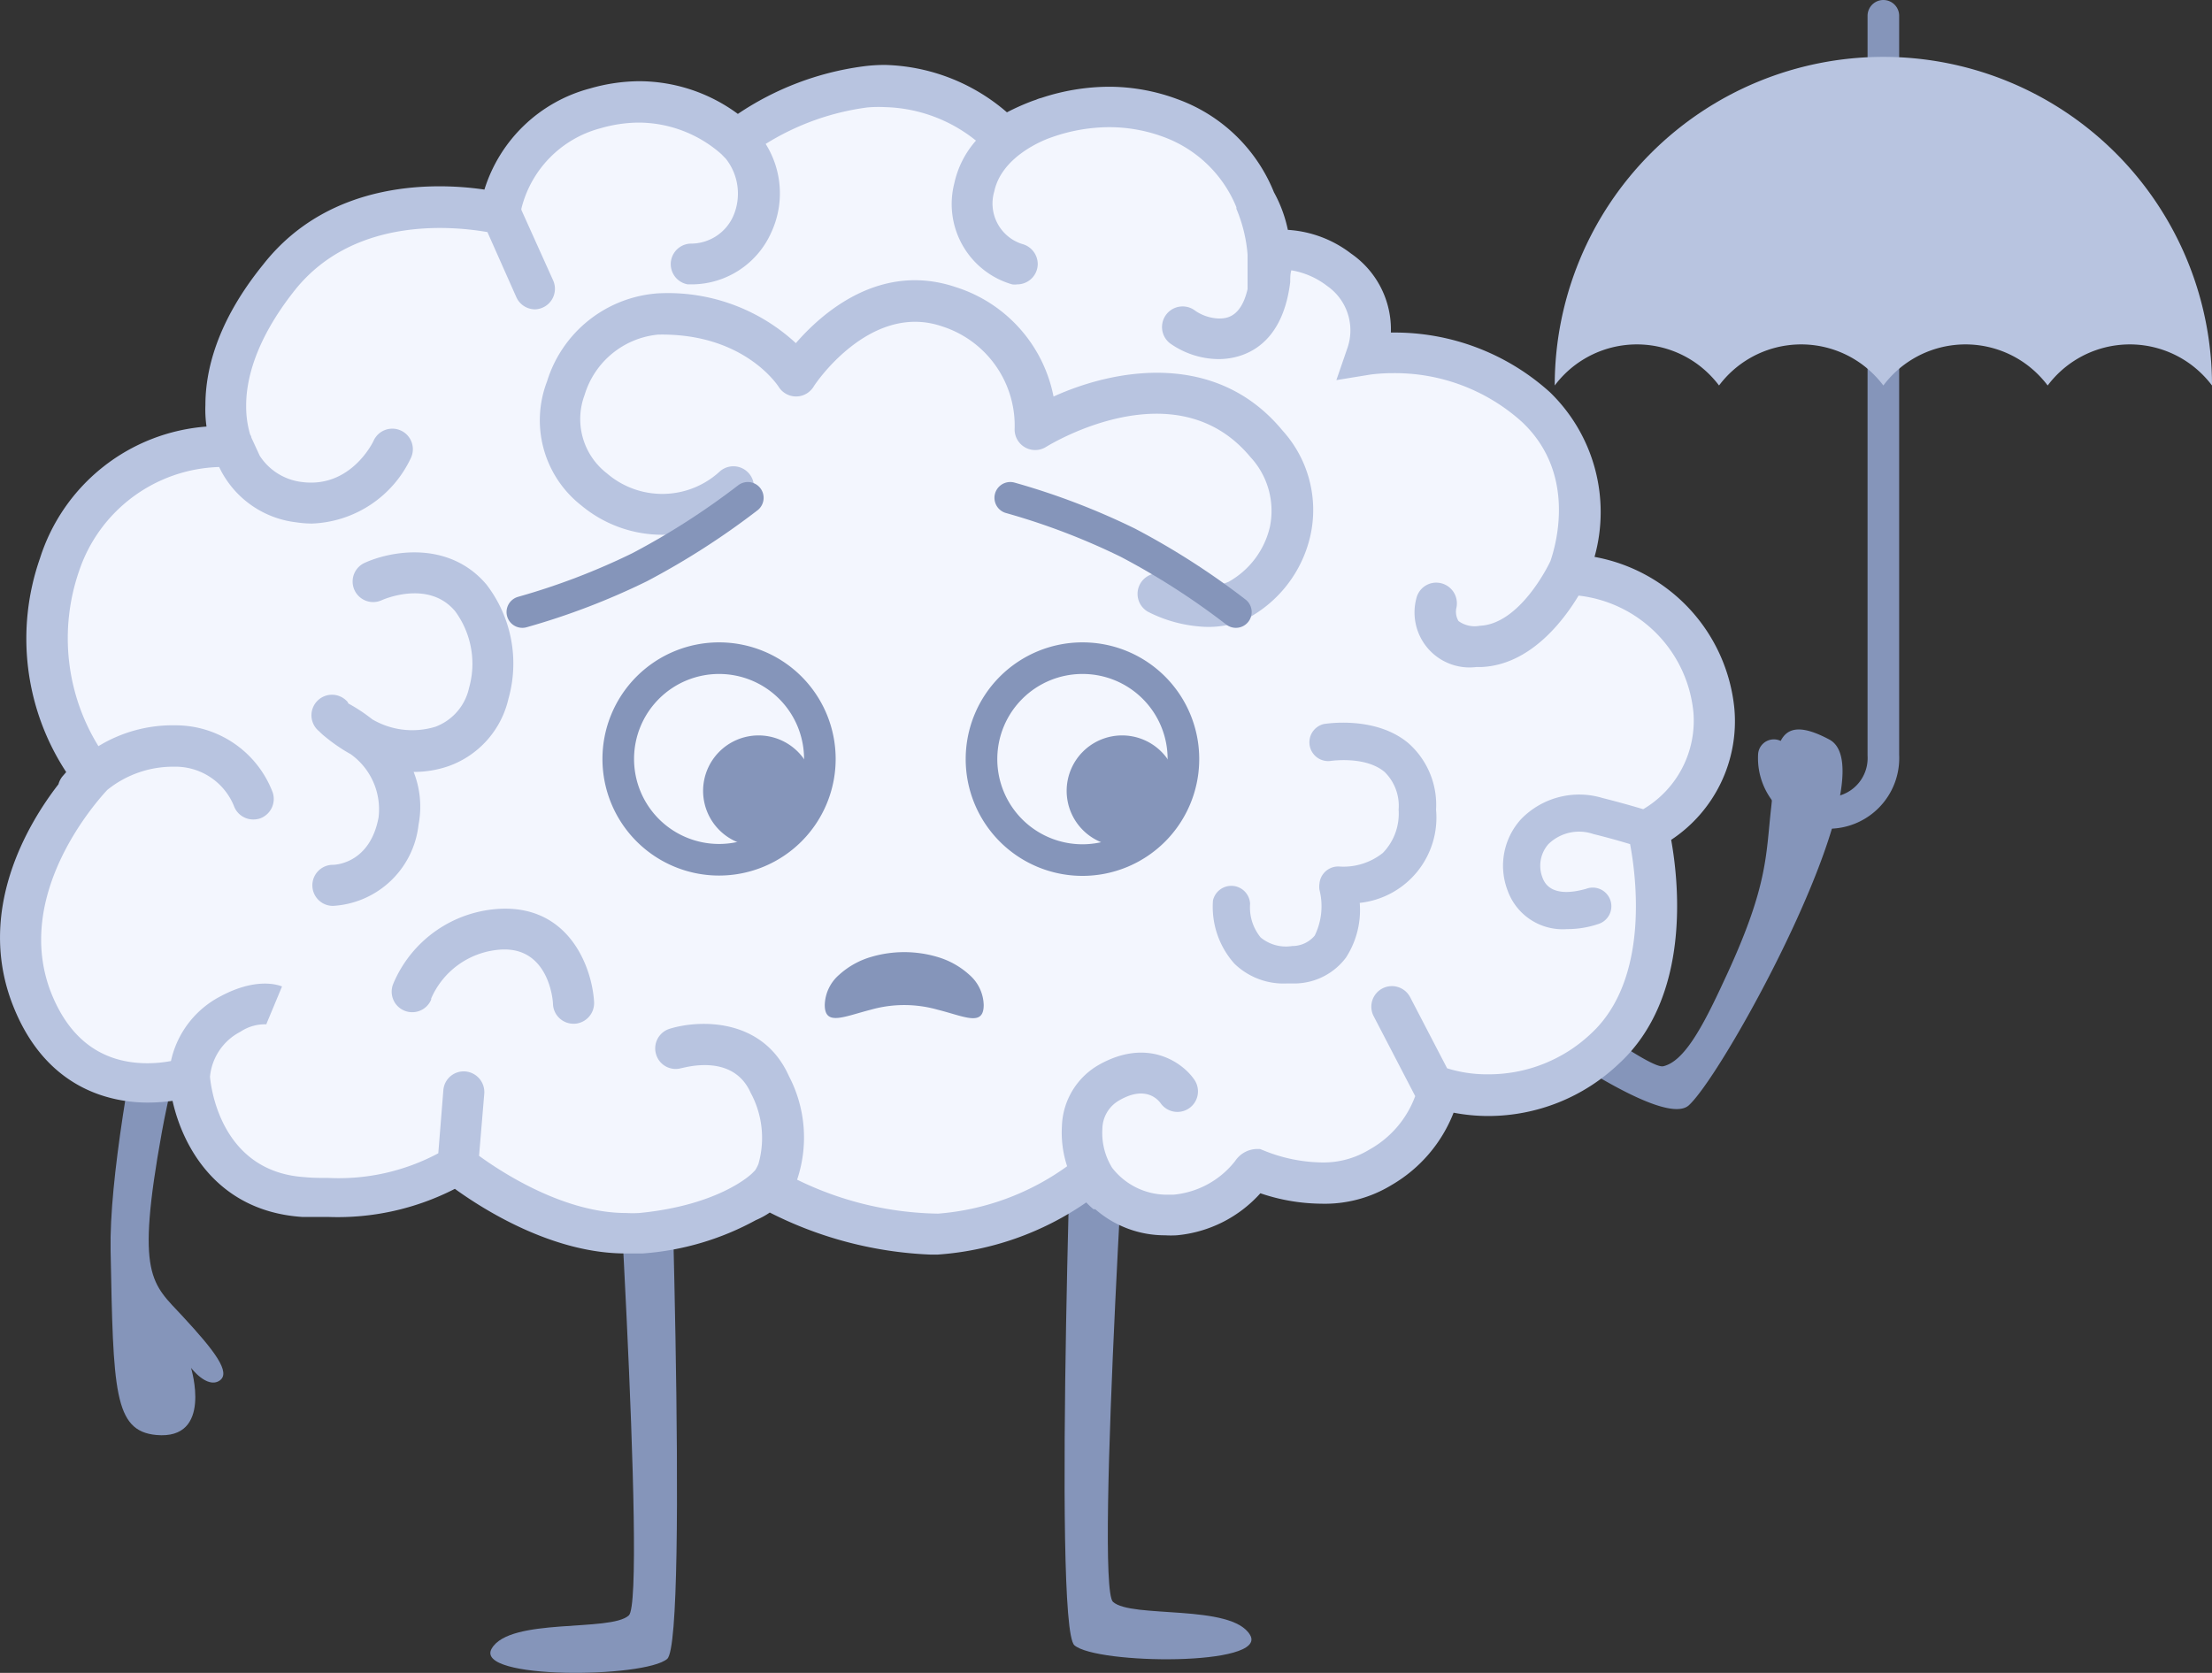 <svg id="Calque_1" data-name="Calque 1" xmlns="http://www.w3.org/2000/svg" viewBox="0 0 140 105.89"><rect x="0" y="0" width="140" height="105.89" fill="#333333" stroke="none"/><title>umbrellaneo</title><g id="Groupe_11095" data-name="Groupe 11095"><g id="Groupe_11094" data-name="Groupe 11094"><path id="Tracé_22938" data-name="Tracé 22938" d="M96.7,61.93c3.65,2.73,7.87,5.73,8.57,5.56,1.3-.3,2.46-2.41,3.83-5.38,2.82-6,2.65-7.91,3-11s-.14-6.34,3.68-4.3-6.54,21-8.89,23.15c-1.53,1.39-8.75-3.53-13.53-7.08A22,22,0,0,0,96.7,61.93Z" transform="translate(0 0)" style="fill:#8595ba"/><g id="Groupe_11093" data-name="Groupe 11093"><g id="Groupe_11090" data-name="Groupe 11090"><path id="Tracé_22543" data-name="Tracé 22543" d="M12.44,48.34S6.83,70.3,7,79.15,7.2,90.58,9.89,90.83c3.61.33,2.2-4.25,2.2-4.25s1,1.32,1.79.82-.33-1.93-2.3-4.06-3-2.49-1.34-11.66,6.27-19.29,5.88-21.57S12.44,48.34,12.44,48.34Z" transform="translate(0 0)" style="fill:#8595ba"/><g id="Groupe_10797" data-name="Groupe 10797"><path id="Tracé_87" data-name="Tracé 87" d="M38.64,65.18s2.32,36,1.16,37.07-7.53.11-8.68,2.1,9.72,1.87,11.11.65,0-39.81,0-39.81Z" transform="translate(0 0)" style="fill:#8595ba"/><path id="Tracé_88" data-name="Tracé 88" d="M71.6,64.32s-2.32,36-1.16,37.07,7.52.11,8.68,2.1-9.72,1.87-11.12.65,0-39.82,0-39.82Z" transform="translate(0 0)" style="fill:#8595ba"/></g><g id="Groupe_10793" data-name="Groupe 10793"><g id="Groupe_10771" data-name="Groupe 10771"><g id="Groupe_10768" data-name="Groupe 10768"><g id="Groupe_10740" data-name="Groupe 10740"><g id="Groupe_10740-2" data-name="Groupe 10740-2"><g id="Groupe_10738" data-name="Groupe 10738"><g id="Groupe_34" data-name="Groupe 34"><g id="Groupe_27" data-name="Groupe 27"><path id="Tracé_89" data-name="Tracé 89" d="M79.48,74c1.11.47,4.87,1.8,7.91-.15,3.61-2.31,3.61-5,3.61-5a10.52,10.52,0,0,0,10.54-2.46c5.06-4.62,2.75-13.84,2.75-13.84S109,50.07,108.48,45c-.89-8.2-9.25-8.67-9.25-8.67s2.6-6.21-2-10.55a13.6,13.6,0,0,0-10.69-3.32,4.77,4.77,0,0,0-1.73-5.34c-2.89-2-5.2-.82-5.2-.82s.5-6.57-5.48-8.8A12.27,12.27,0,0,0,63.55,8.74s-3.61-3.9-8.81-3.18a16.22,16.22,0,0,0-8.09,3.32,9.19,9.19,0,0,0-8.95-2,8.33,8.33,0,0,0-6.07,6.65s-9.27-2.59-14.33,3.77-2.6,11.66-2.6,11.66S6.36,27.81,3.76,35.75A14,14,0,0,0,5.92,49S-.87,55.82,2,63.19A8.64,8.64,0,0,0,11.83,69a7.67,7.67,0,0,0,7.38,6.76c6.79.43,9.68-2,9.68-2s5.92,4.9,11.7,4.33,7.94-2.89,7.94-2.89S54,78.3,59.37,78.12A18.11,18.11,0,0,0,69,74.32a5.74,5.74,0,0,0,5.35,2.6C78,76.54,79.27,73.94,79.48,74Z" transform="translate(0 0)" style="fill:#f3f6fe"/><g id="Groupe_26" data-name="Groupe 26"><path id="Tracé_90" data-name="Tracé 90" d="M109.77,44.85a10.83,10.83,0,0,0-8.85-9.6A10.56,10.56,0,0,0,98.1,24.83a14.65,14.65,0,0,0-10-3.78h-.07a5.83,5.83,0,0,0-2.52-5,7.29,7.29,0,0,0-4-1.5,8.54,8.54,0,0,0-.88-2.38,10.39,10.39,0,0,0-6.1-5.89,12.46,12.46,0,0,0-4.36-.79,13.8,13.8,0,0,0-4.27.71h0a1.63,1.63,0,0,0-.32.11l-.18.06h0a14.62,14.62,0,0,0-1.67.74,12.26,12.26,0,0,0-7.7-3,10.37,10.37,0,0,0-1.47.1,18.57,18.57,0,0,0-7.86,3,10.55,10.55,0,0,0-6.24-2.07,11.44,11.44,0,0,0-3.12.46A9.55,9.55,0,0,0,30.66,12c-2.85-.42-9.7-.74-14,4.74C13.7,20.39,13,23.49,13,25.64v0A7.66,7.66,0,0,0,13.07,27,12,12,0,0,0,2.53,35.34,15.4,15.4,0,0,0,4.19,48.87l-.25.29a1.35,1.35,0,0,0-.24.48c-2,2.58-5.22,8.06-2.88,14,2.1,5.35,6.25,6.15,8.54,6.15a11.69,11.69,0,0,0,1.56-.11c.67,3,2.9,7,8.22,7.35.55,0,1.11,0,1.65,0a16.25,16.25,0,0,0,8-1.78c1.74,1.26,6.15,4.09,10.8,4.09.37,0,.74,0,1.09,0a17.51,17.51,0,0,0,7.16-2.11,5,5,0,0,0,.88-.48,24.63,24.63,0,0,0,10.13,2.66h.52a18.81,18.81,0,0,0,9.38-3.3,4.68,4.68,0,0,0,.46.43l.11,0a6.68,6.68,0,0,0,4.41,1.65h0a6.28,6.28,0,0,0,.75,0,8.1,8.1,0,0,0,5.29-2.66,12.24,12.24,0,0,0,3.84.66A8.12,8.12,0,0,0,88.09,75,9.14,9.14,0,0,0,92,70.43a11.73,11.73,0,0,0,2.21.21,12,12,0,0,0,8.24-3.3c4.62-4.23,3.79-11.58,3.32-14.18A9,9,0,0,0,109.77,44.85ZM104,51.22c-.7-.21-1.55-.45-2.58-.71a5.12,5.12,0,0,0-5.16,1.35,4.38,4.38,0,0,0-.84,4.51,3.7,3.7,0,0,0,3.76,2.44,6.06,6.06,0,0,0,1.94-.31,1.18,1.18,0,1,0-.76-2.23h0c-.09,0-2.2.74-2.73-.71A2.07,2.07,0,0,1,98,53.43a2.78,2.78,0,0,1,2.84-.64c.93.23,1.7.45,2.33.64.38,2,1.26,8.56-2.48,12A9.41,9.41,0,0,1,94.18,68a8.42,8.42,0,0,1-2.59-.38l-2.34-4.5a1.3,1.3,0,1,0-2.31,1.2l2.63,5.06a6.39,6.39,0,0,1-2.89,3.38,5.57,5.57,0,0,1-3,.82A10.1,10.1,0,0,1,80,72.83l-.25-.1h-.27a1.7,1.7,0,0,0-1.3.75,5.61,5.61,0,0,1-3.91,2.14l-.48,0h0a4.38,4.38,0,0,1-3.4-1.7,4.19,4.19,0,0,1-.62-2.46,2.11,2.11,0,0,1,1-1.77c1.66-1,2.47-.15,2.68.13a1.3,1.3,0,1,0,2.14-1.48c-.75-1.1-3-2.7-6.11-.9a4.64,4.64,0,0,0-2.27,3.84,6.84,6.84,0,0,0,.33,2.54,16.1,16.1,0,0,1-8.17,3,20.92,20.92,0,0,1-8.92-2.15h0a8.38,8.38,0,0,0-.52-6.56c-1.65-3.69-5.64-3.57-7.52-3a1.3,1.3,0,0,0-.89,1.61,1.29,1.29,0,0,0,1.6.89h0c.14,0,3.25-1,4.39,1.56A6,6,0,0,1,48,73.68a2.52,2.52,0,0,1-.21.4l-.2.2s-2,2-7.13,2.5a7.87,7.87,0,0,1-.84,0c-3.91,0-7.83-2.55-9.3-3.62l.33-3.94a1.31,1.31,0,0,0-1.19-1.4,1.29,1.29,0,0,0-1.4,1.19h0L27.74,73a13.37,13.37,0,0,1-6.95,1.56c-.49,0-1,0-1.5-.05-5.38-.34-5.95-5.83-6-6.35a3.58,3.58,0,0,1,1.92-2.85,2.8,2.8,0,0,1,1.73-.47l-.09,0,1-2.4c-.25-.1-1.62-.58-3.85.6a6.07,6.07,0,0,0-3.18,4.12,8.07,8.07,0,0,1-1.48.14c-2.89,0-4.95-1.52-6.12-4.5C.8,56.53,6.26,50.57,6.79,50A6.62,6.62,0,0,1,11,48.53,4,4,0,0,1,14.8,51a1.3,1.3,0,0,0,1.23.87,1.4,1.4,0,0,0,.41-.06,1.31,1.31,0,0,0,.82-1.65h0a6.58,6.58,0,0,0-6.17-4.25,9,9,0,0,0-4.86,1.32A13,13,0,0,1,5,36.16a9.65,9.65,0,0,1,8.87-6.6,6.19,6.19,0,0,0,4.87,3.5,6.87,6.87,0,0,0,1,.08A7.21,7.21,0,0,0,26,29a1.3,1.3,0,1,0-2.36-1.09c-.06.13-1.47,3-4.53,2.6a3.69,3.69,0,0,1-2.67-1.66l-.53-1.15s0-.09-.08-.2a6.28,6.28,0,0,1-.25-1.72c0-.05,0-.08,0-.13,0-1.62.59-4.14,3.07-7.27,3.86-4.85,10.4-4,12.2-3.69l1.83,4.12a1.3,1.3,0,0,0,1.19.77A1.3,1.3,0,0,0,35,17.73h0l-2-4.44a.41.41,0,0,1,0-.09,7,7,0,0,1,5-5.08,8.88,8.88,0,0,1,2.4-.36,7.94,7.94,0,0,1,5.26,2l.29.3a3.57,3.57,0,0,1,.5,3.52,2.93,2.93,0,0,1-2.74,1.84A1.3,1.3,0,0,0,43.53,18l.29,0a5.53,5.53,0,0,0,5-3.3,5.88,5.88,0,0,0-.36-5.59,16.15,16.15,0,0,1,6.44-2.31A8.27,8.27,0,0,1,56,6.78,9.56,9.56,0,0,1,61.77,8.9a6,6,0,0,0-1.37,2.7A5.29,5.29,0,0,0,64.06,18a1.12,1.12,0,0,0,.32,0,1.3,1.3,0,0,0,1.3-1.29,1.32,1.32,0,0,0-1-1.27,2.69,2.69,0,0,1-1.75-3.33c.48-2.22,3.12-3.25,3.63-3.42a11,11,0,0,1,3.64-.64,9.88,9.88,0,0,1,3.45.62,7.92,7.92,0,0,1,4.6,4.44.3.3,0,0,1,0,.1,9.34,9.34,0,0,1,.71,2.9l0,2.19c-.43,1.85-1.4,1.86-1.83,1.86a2.81,2.81,0,0,1-1.48-.49,1.3,1.3,0,1,0-1.6,2.06,5.39,5.39,0,0,0,3.07,1c1.19,0,4-.48,4.54-4.88,0-.25,0-.5.07-.74a5.09,5.09,0,0,1,2.28,1A3.42,3.42,0,0,1,85.29,22l-.71,2.06,2.15-.35a10.7,10.7,0,0,1,1.39-.09,12,12,0,0,1,8.2,3.08c3.42,3.21,2.21,7.64,1.81,8.81-.13.29-1.95,4-4.48,4.1a1.73,1.73,0,0,1-1.34-.3,1.14,1.14,0,0,1-.13-.85,1.31,1.31,0,0,0-1-1.55,1.29,1.29,0,0,0-1.53.94,3.48,3.48,0,0,0,3.79,4.37h.33c3.07-.14,5.17-2.91,6.14-4.52a8.23,8.23,0,0,1,7.27,7.41A6.5,6.5,0,0,1,104,51.22Z" transform="translate(0 0)" style="fill:#b8c4e0"/><path id="Tracé_91" data-name="Tracé 91" d="M82.93,33.93a7.48,7.48,0,0,0-1.76-6.68C77,22.2,70.62,23.31,66.68,25.1a9.1,9.1,0,0,0-6.17-6.92c-4.77-1.62-8.44,1.58-10.14,3.54a11.91,11.91,0,0,0-8.75-3.15,7.93,7.93,0,0,0-7,5.58A6.85,6.85,0,0,0,36.8,32a8,8,0,0,0,10.55-.28,1.3,1.3,0,0,0-1.77-1.9h0a5.37,5.37,0,0,1-7.17.14A4.34,4.34,0,0,1,37,25a5.4,5.4,0,0,1,4.64-3.82c5.4-.11,7.55,3.17,7.64,3.3a1.3,1.3,0,0,0,1.79.42,1.42,1.42,0,0,0,.41-.4c0-.05,3.54-5.42,8.15-3.84a6.6,6.6,0,0,1,4.59,6.44,1.3,1.3,0,0,0,2,1.18c.33-.2,8.23-5,12.92.65a5,5,0,0,1,1.23,4.43,5.37,5.37,0,0,1-2.6,3.46c-1.7.76-3.83-.36-3.84-.37a1.3,1.3,0,0,0-1.26,2.28h0a8.73,8.73,0,0,0,3.2.92,6,6,0,0,0,3-.46A7.93,7.93,0,0,0,82.93,33.93Z" transform="translate(0 0)" style="fill:#b8c4e0"/><path id="Tracé_92" data-name="Tracé 92" d="M26.49,52.2a6,6,0,0,0-.31-3.34h0a6.67,6.67,0,0,0,2.22-.37,5.93,5.93,0,0,0,3.78-4.26A8.2,8.2,0,0,0,30.79,37c-2.4-2.83-6.12-2.12-7.76-1.35A1.3,1.3,0,0,0,24.14,38h0s2.94-1.36,4.66.68a5.6,5.6,0,0,1,.89,4.85A3.4,3.4,0,0,1,27.56,46a5,5,0,0,1-4-.47,10.51,10.51,0,0,0-1.51-1L22,44.43a1.3,1.3,0,1,0-1.87,1.8l.06.05a4.12,4.12,0,0,0,.41.37h0a10.75,10.75,0,0,0,1.6,1.09,4.29,4.29,0,0,1,1.76,4c-.53,2.85-2.64,3-2.89,3a1.3,1.3,0,1,0,0,2.6A5.78,5.78,0,0,0,26.49,52.2Z" transform="translate(0 0)" style="fill:#b8c4e0"/><path id="Tracé_93" data-name="Tracé 93" d="M31.75,57.52a7.75,7.75,0,0,0-6.86,4.75,1.3,1.3,0,0,0,2.4,1l0-.07a5.16,5.16,0,0,1,4.51-3.1C34.69,60,35,63.22,35,63.58a1.3,1.3,0,0,0,1.3,1.22h.08a1.31,1.31,0,0,0,1.22-1.38C37.48,61.32,36.1,57.38,31.75,57.52Z" transform="translate(0 0)" style="fill:#b8c4e0"/><path id="Tracé_94" data-name="Tracé 94" d="M89.15,47.05c-2.08-1.76-5.24-1.24-5.37-1.22a1.19,1.19,0,0,0,.4,2.34s2.21-.35,3.45.69a3,3,0,0,1,.89,2.39,3.57,3.57,0,0,1-1,2.74,4,4,0,0,1-2.73.86,1.19,1.19,0,0,0-1.28,1.08,1.29,1.29,0,0,0,0,.39,4.22,4.22,0,0,1-.3,2.9,1.84,1.84,0,0,1-1.42.66,2.52,2.52,0,0,1-2-.54,3,3,0,0,1-.67-2.13A1.19,1.19,0,0,0,76.77,57a5.4,5.4,0,0,0,1.36,4,4.47,4.47,0,0,0,3.33,1.25l.58,0a4.1,4.1,0,0,0,3.15-1.64,5.55,5.55,0,0,0,.87-3.46,5.43,5.43,0,0,0,4.83-5.9A5.21,5.21,0,0,0,89.15,47.05Z" transform="translate(0 0)" style="fill:#b8c4e0"/></g></g></g></g></g></g></g><g id="Groupe_10769" data-name="Groupe 10769"><path id="Tracé_22523" data-name="Tracé 22523" d="M47.33,31.51a47.62,47.62,0,0,1-6.84,4.39,43.93,43.93,0,0,1-7.43,2.84" transform="translate(0 0)" style="fill:none;stroke:#8595ba;stroke-linecap:round;stroke-linejoin:bevel;stroke-width:2px"/><path id="Tracé_22935" data-name="Tracé 22935" d="M78.22,38.74a46.77,46.77,0,0,0-6.84-4.39,44,44,0,0,0-7.44-2.84" transform="translate(0 0)" style="fill:none;stroke:#8595ba;stroke-linecap:round;stroke-linejoin:bevel;stroke-width:2px"/></g><g id="Groupe_11091" data-name="Groupe 11091"><g id="Groupe_10734" data-name="Groupe 10734"><g id="Groupe_29" data-name="Groupe 29"><path id="Tracé_97" data-name="Tracé 97" d="M74.9,48.05a6.39,6.39,0,1,1-6.38-6.39,6.38,6.38,0,0,1,6.38,6.39Z" transform="translate(0 0)" style="fill:none;stroke:#8595ba;stroke-width:2px"/><path id="Tracé_98" data-name="Tracé 98" d="M73.53,50.05A2.51,2.51,0,1,1,71,47.55h0A2.51,2.51,0,0,1,73.53,50.05Z" transform="translate(0 0)" style="fill:#8595ba;stroke:#8595ba;stroke-width:2px"/></g></g><g id="Groupe_10742" data-name="Groupe 10742"><g id="Groupe_29-2" data-name="Groupe 29-2"><path id="Tracé_97-2" data-name="Tracé 97-2" d="M51.89,48.05a6.38,6.38,0,1,1-6.38-6.39,6.38,6.38,0,0,1,6.38,6.39Z" transform="translate(0 0)" style="fill:none;stroke:#8595ba;stroke-width:2px"/><path id="Tracé_98-2" data-name="Tracé 98-2" d="M50.52,50.05A2.51,2.51,0,1,1,48,47.55h0A2.51,2.51,0,0,1,50.52,50.05Z" transform="translate(0 0)" style="fill:#8595ba;stroke:#8595ba;stroke-width:2px"/></g></g></g></g></g></g><g id="Groupe_11092" data-name="Groupe 11092"><g id="Groupe_22" data-name="Groupe 22"><path id="Tracé_51" data-name="Tracé 51" d="M62.26,63.61a2.62,2.62,0,0,0-.9-1.9,5.16,5.16,0,0,0-2.07-1.15,7.4,7.4,0,0,0-4.12,0,5.16,5.16,0,0,0-2.07,1.15,2.62,2.62,0,0,0-.9,1.9c0,1.35,1.2.74,2.92.3a7.76,7.76,0,0,1,4.22,0C61.06,64.34,62.26,65,62.26,63.61Z" transform="translate(0 0)" style="fill:#8595ba"/></g><path id="Tracé_52" data-name="Tracé 52" d="M59.29,60.82a7.4,7.4,0,0,0-4.12,0,2.08,2.08,0,0,0,4.12,0Z" transform="translate(0 0)" style="fill:#8595ba"/></g></g></g><g id="umbrella"><path id="Tracé_22936" data-name="Tracé 22936" d="M119.2,1V47.8a3.47,3.47,0,1,1-6.93,0" transform="translate(0 0)" style="fill:none;stroke:#8595ba;stroke-linecap:round;stroke-miterlimit:10;stroke-width:2px"/><path id="Tracé_22937" data-name="Tracé 22937" d="M119.2,24.4a6.5,6.5,0,0,1,9.1-1.3,6.67,6.67,0,0,1,1.3,1.3,6.5,6.5,0,0,1,9.1-1.3,6.67,6.67,0,0,1,1.3,1.3,20.8,20.8,0,1,0-41.6,0,6.5,6.5,0,0,1,9.1-1.3,6.67,6.67,0,0,1,1.3,1.3,6.5,6.5,0,0,1,9.1-1.3A6.67,6.67,0,0,1,119.2,24.4Z" transform="translate(0 0)" style="fill:#b8c4e0"/></g></g></svg>